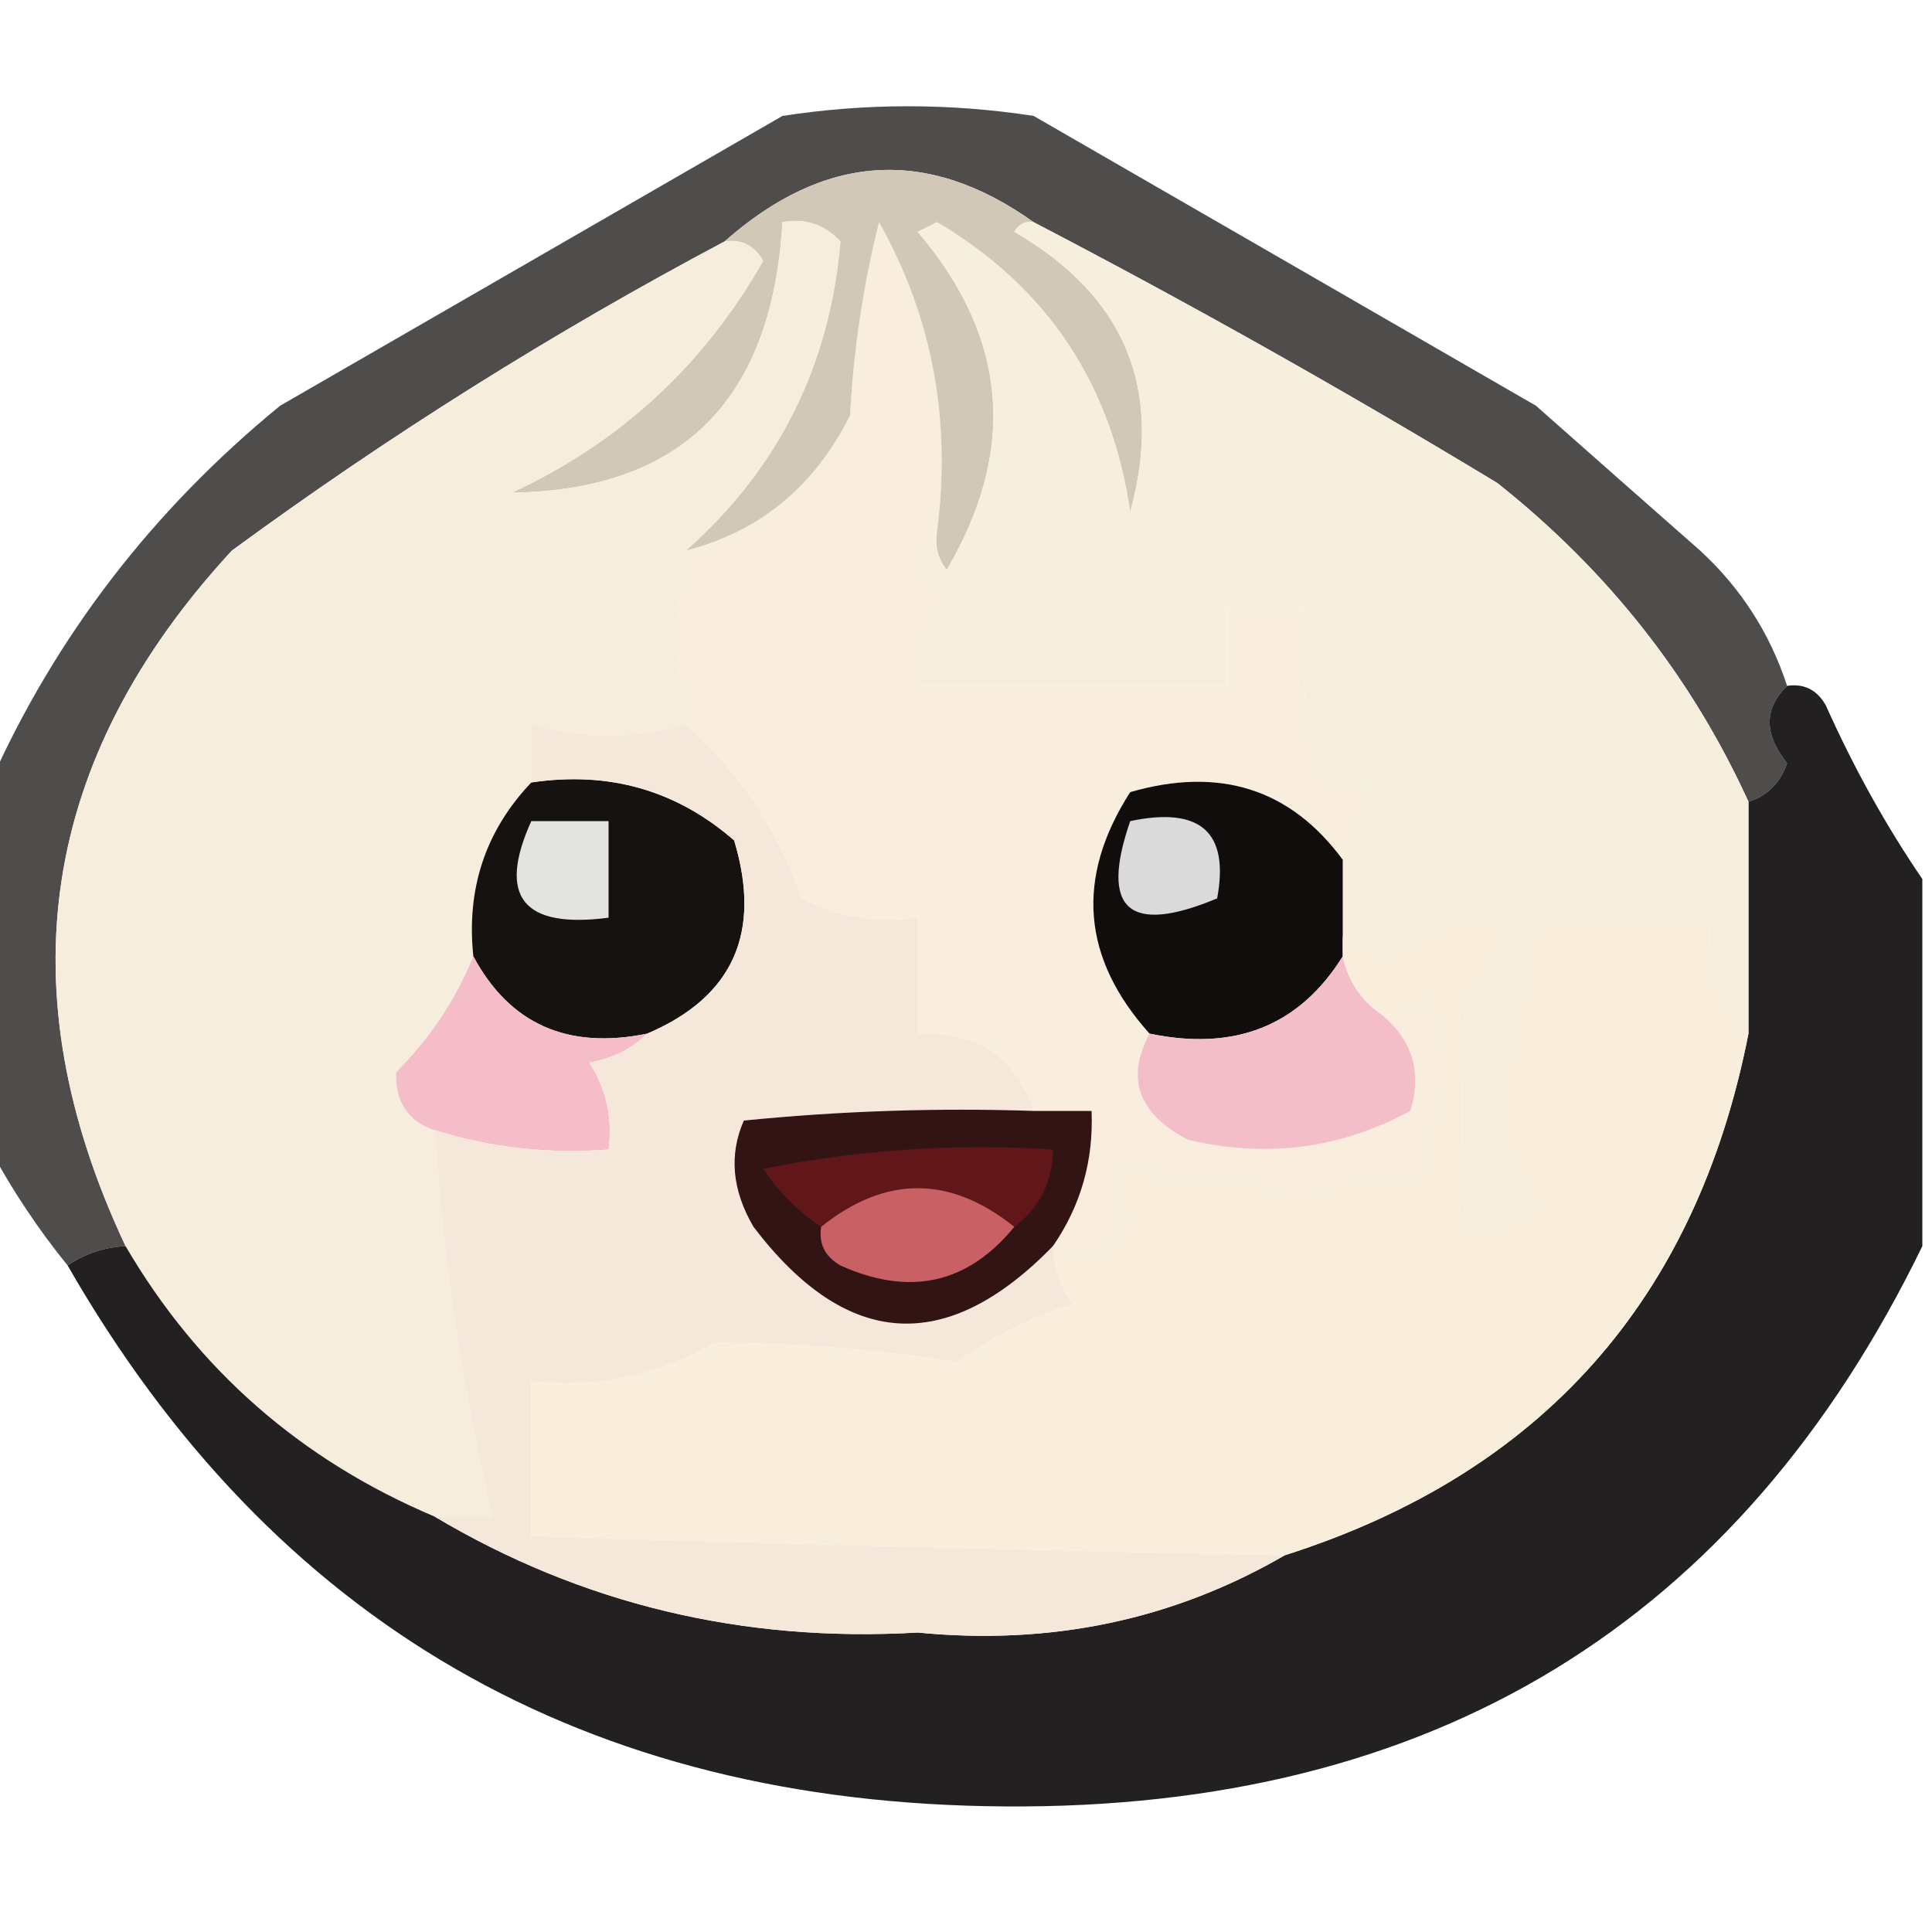 <?xml version="1.0" encoding="UTF-8"?>
<!DOCTYPE svg PUBLIC "-//W3C//DTD SVG 1.1//EN" "http://www.w3.org/Graphics/SVG/1.1/DTD/svg11.dtd">
<svg xmlns="http://www.w3.org/2000/svg" version="1.1" width="100px" height="100px" style="shape-rendering:geometricPrecision; text-rendering:geometricPrecision; image-rendering:optimizeQuality; fill-rule:evenodd; clip-rule:evenodd" xmlns:xlink="http://www.w3.org/1999/xlink">
<g><path style="opacity:0.723" fill="#0d0b09" d="M 92.5,35.5 C 91.295,36.672 91.295,38.005 92.5,39.5C 92.144,40.522 91.478,41.189 90.5,41.5C 87.556,35.039 83.222,29.539 77.5,25C 69.607,20.223 61.607,15.723 53.5,11.5C 48.014,7.585 42.681,7.919 37.5,12.5C 28.618,17.213 20.118,22.547 12,28.5C 2.086,39.243 0.252,51.243 6.5,64.5C 5.391,64.557 4.391,64.89 3.5,65.5C 1.986,63.636 0.653,61.636 -0.5,59.5C -0.5,53.167 -0.5,46.833 -0.5,40.5C 2.905,32.898 7.905,26.398 14.5,21C 23.167,16 31.833,11 40.5,6C 44.833,5.333 49.167,5.333 53.5,6C 62.199,11.014 70.865,16.014 79.5,21C 82.359,23.529 85.192,26.029 88,28.5C 90.11,30.443 91.61,32.776 92.5,35.5 Z"/></g>
<g><path style="opacity:1" fill="#f9eddd" d="M 48.5,27.5 C 47.172,28.91 47.505,30.076 49.5,31C 47.893,32.049 47.227,33.549 47.5,35.5C 52.833,35.5 58.167,35.5 63.5,35.5C 63.5,34.167 63.5,32.833 63.5,31.5C 64.833,31.5 66.167,31.5 67.5,31.5C 67.336,34.187 67.503,36.854 68,39.5C 68.667,40.833 69.333,40.833 70,39.5C 70.78,41.387 70.613,43.054 69.5,44.5C 66.795,40.83 63.128,39.663 58.5,41C 55.658,45.428 55.991,49.594 59.5,53.5C 58.251,55.828 58.918,57.662 61.5,59C 65.572,59.956 69.405,59.456 73,57.5C 73.613,55.505 73.113,53.838 71.5,52.5C 72.496,52.586 73.329,52.252 74,51.5C 74.784,54.76 74.617,57.927 73.5,61C 68.446,61.781 63.446,61.614 58.5,60.5C 57.289,61.274 57.289,62.107 58.5,63C 57.434,65.012 56.1,65.512 54.5,64.5C 55.94,62.412 56.606,60.079 56.5,57.5C 55.5,57.5 54.5,57.5 53.5,57.5C 52.554,54.687 50.554,53.354 47.5,53.5C 47.5,51.5 47.5,49.5 47.5,47.5C 45.396,47.799 43.396,47.466 41.5,46.5C 40.255,42.935 38.255,39.935 35.5,37.5C 34.924,34.393 34.924,31.393 35.5,28.5C 39.33,27.515 42.163,25.181 44,21.5C 44.176,18.118 44.676,14.785 45.5,11.5C 48.252,16.397 49.252,21.73 48.5,27.5 Z"/></g>
<g><path style="opacity:1" fill="#d2c8b7" d="M 53.5,11.5 C 53.062,11.435 52.728,11.601 52.5,12C 58.243,15.316 60.243,20.15 58.5,26.5C 57.531,19.874 54.197,14.874 48.5,11.5C 48.167,11.667 47.833,11.833 47.5,12C 52.16,17.451 52.66,23.284 49,29.5C 48.536,28.906 48.369,28.239 48.5,27.5C 49.252,21.73 48.252,16.397 45.5,11.5C 44.676,14.785 44.176,18.118 44,21.5C 42.163,25.181 39.33,27.515 35.5,28.5C 40.283,24.267 42.95,18.934 43.5,12.5C 42.675,11.614 41.675,11.281 40.5,11.5C 39.963,20.706 35.297,25.372 26.5,25.5C 32.106,22.895 36.439,18.895 39.5,13.5C 39.043,12.703 38.376,12.369 37.5,12.5C 42.681,7.919 48.014,7.585 53.5,11.5 Z"/></g>
<g><path style="opacity:1" fill="#f6eddd" d="M 35.5,28.5 C 34.924,31.393 34.924,34.393 35.5,37.5C 32.922,38.254 30.256,38.254 27.5,37.5C 27.5,38.5 27.5,39.5 27.5,40.5C 25.129,42.997 24.129,45.997 24.5,49.5C 23.577,51.759 22.244,53.759 20.5,55.5C 20.453,57.038 21.12,58.038 22.5,58.5C 22.937,65.284 23.937,71.951 25.5,78.5C 24.5,78.5 23.5,78.5 22.5,78.5C 15.584,75.58 10.25,70.913 6.5,64.5C 0.252,51.243 2.086,39.243 12,28.5C 20.118,22.547 28.618,17.213 37.5,12.5C 38.376,12.369 39.043,12.703 39.5,13.5C 36.439,18.895 32.106,22.895 26.5,25.5C 35.297,25.372 39.963,20.706 40.5,11.5C 41.675,11.281 42.675,11.614 43.5,12.5C 42.95,18.934 40.283,24.267 35.5,28.5 Z"/></g>
<g><path style="opacity:0.883" fill="#060404" d="M 92.5,35.5 C 93.376,35.369 94.043,35.703 94.5,36.5C 95.941,39.724 97.608,42.724 99.5,45.5C 99.5,51.833 99.5,58.167 99.5,64.5C 90.014,83.998 74.181,93.665 52,93.5C 30.3,93.358 14.133,84.025 3.5,65.5C 4.391,64.89 5.391,64.557 6.5,64.5C 10.25,70.913 15.584,75.58 22.5,78.5C 30.105,83.025 38.438,85.025 47.5,84.5C 54.402,85.177 60.736,83.844 66.5,80.5C 79.795,76.266 87.795,67.266 90.5,53.5C 90.5,49.5 90.5,45.5 90.5,41.5C 91.478,41.189 92.144,40.522 92.5,39.5C 91.295,38.005 91.295,36.672 92.5,35.5 Z"/></g>
<g><path style="opacity:1" fill="#f7efde" d="M 53.5,11.5 C 61.607,15.723 69.607,20.223 77.5,25C 83.222,29.539 87.556,35.039 90.5,41.5C 90.5,45.5 90.5,49.5 90.5,53.5C 88.926,51.898 88.259,49.898 88.5,47.5C 85.5,47.5 82.5,47.5 79.5,47.5C 78.841,50.825 78.174,54.158 77.5,57.5C 77.716,59.384 78.383,61.051 79.5,62.5C 78.311,63.429 76.978,63.762 75.5,63.5C 75.719,59.516 75.719,55.682 75.5,52C 77.107,50.951 77.773,49.451 77.5,47.5C 75.4,47.477 73.567,48.144 72,49.5C 71.098,49.257 70.265,48.923 69.5,48.5C 69.5,47.167 69.5,45.833 69.5,44.5C 70.613,43.054 70.78,41.387 70,39.5C 69.333,40.833 68.667,40.833 68,39.5C 67.503,36.854 67.336,34.187 67.5,31.5C 66.167,31.5 64.833,31.5 63.5,31.5C 63.5,32.833 63.5,34.167 63.5,35.5C 58.167,35.5 52.833,35.5 47.5,35.5C 47.227,33.549 47.893,32.049 49.5,31C 47.505,30.076 47.172,28.91 48.5,27.5C 48.369,28.239 48.536,28.906 49,29.5C 52.66,23.284 52.16,17.451 47.5,12C 47.833,11.833 48.167,11.667 48.5,11.5C 54.197,14.874 57.531,19.874 58.5,26.5C 60.243,20.15 58.243,15.316 52.5,12C 52.728,11.601 53.062,11.435 53.5,11.5 Z"/></g>
<g><path style="opacity:1" fill="#151210" d="M 27.5,40.5 C 31.516,39.9 35.016,40.9 38,43.5C 39.442,48.277 37.942,51.61 33.5,53.5C 29.379,54.342 26.379,53.008 24.5,49.5C 24.129,45.997 25.129,42.997 27.5,40.5 Z"/></g>
<g><path style="opacity:1" fill="#110d0c" d="M 69.5,44.5 C 69.5,45.833 69.5,47.167 69.5,48.5C 69.5,48.833 69.5,49.167 69.5,49.5C 67.263,53.093 63.93,54.426 59.5,53.5C 55.991,49.594 55.658,45.428 58.5,41C 63.128,39.663 66.795,40.83 69.5,44.5 Z"/></g>
<g><path style="opacity:1" fill="#dadada" d="M 58.5,42.5 C 62.138,41.737 63.638,43.07 63,46.5C 58.416,48.413 56.916,47.079 58.5,42.5 Z"/></g>
<g><path style="opacity:1" fill="#e3e3e0" d="M 27.5,42.5 C 28.833,42.5 30.167,42.5 31.5,42.5C 31.5,44.167 31.5,45.833 31.5,47.5C 27.065,48.078 25.732,46.411 27.5,42.5 Z"/></g>
<g><path style="opacity:1" fill="#f4bdc8" d="M 24.5,49.5 C 26.379,53.008 29.379,54.342 33.5,53.5C 32.737,54.268 31.738,54.768 30.5,55C 31.38,56.356 31.713,57.856 31.5,59.5C 28.392,59.736 25.392,59.403 22.5,58.5C 21.12,58.038 20.453,57.038 20.5,55.5C 22.244,53.759 23.577,51.759 24.5,49.5 Z"/></g>
<g><path style="opacity:1" fill="#f3bec7" d="M 69.5,49.5 C 69.782,50.778 70.449,51.778 71.5,52.5C 73.113,53.838 73.613,55.505 73,57.5C 69.405,59.456 65.572,59.956 61.5,59C 58.918,57.662 58.251,55.828 59.5,53.5C 63.93,54.426 67.263,53.093 69.5,49.5 Z"/></g>
<g><path style="opacity:1" fill="#f6e7db" d="M 35.5,37.5 C 38.255,39.935 40.255,42.935 41.5,46.5C 43.396,47.466 45.396,47.799 47.5,47.5C 47.5,49.5 47.5,51.5 47.5,53.5C 50.554,53.354 52.554,54.687 53.5,57.5C 48.489,57.334 43.489,57.501 38.5,58C 37.724,59.77 37.89,61.603 39,63.5C 43.818,69.83 48.985,70.163 54.5,64.5C 54.539,65.583 54.873,66.583 55.5,67.5C 53.328,68.205 51.328,69.205 49.5,70.5C 45.316,69.845 41.15,69.512 37,69.5C 34.065,71.192 30.898,71.858 27.5,71.5C 27.5,74.167 27.5,76.833 27.5,79.5C 40.803,79.918 53.803,80.252 66.5,80.5C 60.736,83.844 54.402,85.177 47.5,84.5C 38.438,85.025 30.105,83.025 22.5,78.5C 23.5,78.5 24.5,78.5 25.5,78.5C 23.937,71.951 22.937,65.284 22.5,58.5C 25.392,59.403 28.392,59.736 31.5,59.5C 31.713,57.856 31.38,56.356 30.5,55C 31.738,54.768 32.737,54.268 33.5,53.5C 37.942,51.61 39.442,48.277 38,43.5C 35.016,40.9 31.516,39.9 27.5,40.5C 27.5,39.5 27.5,38.5 27.5,37.5C 30.256,38.254 32.922,38.254 35.5,37.5 Z"/></g>
<g><path style="opacity:1" fill="#331414" d="M 53.5,57.5 C 54.5,57.5 55.5,57.5 56.5,57.5C 56.606,60.079 55.94,62.412 54.5,64.5C 48.985,70.163 43.818,69.83 39,63.5C 37.89,61.603 37.724,59.77 38.5,58C 43.489,57.501 48.489,57.334 53.5,57.5 Z"/></g>
<g><path style="opacity:1" fill="#61161a" d="M 52.5,63.5 C 49.167,60.833 45.833,60.833 42.5,63.5C 41.34,62.735 40.34,61.735 39.5,60.5C 44.456,59.506 49.456,59.172 54.5,59.5C 54.473,61.199 53.806,62.533 52.5,63.5 Z"/></g>
<g><path style="opacity:1" fill="#c96164" d="M 52.5,63.5 C 50.089,66.45 47.089,67.117 43.5,65.5C 42.703,65.043 42.369,64.376 42.5,63.5C 45.833,60.833 49.167,60.833 52.5,63.5 Z"/></g>
<g><path style="opacity:1" fill="#f9eddc" d="M 90.5,53.5 C 87.795,67.266 79.795,76.266 66.5,80.5C 53.803,80.252 40.803,79.918 27.5,79.5C 27.5,76.833 27.5,74.167 27.5,71.5C 30.898,71.858 34.065,71.192 37,69.5C 41.15,69.512 45.316,69.845 49.5,70.5C 51.328,69.205 53.328,68.205 55.5,67.5C 54.873,66.583 54.539,65.583 54.5,64.5C 56.1,65.512 57.434,65.012 58.5,63C 57.289,62.107 57.289,61.274 58.5,60.5C 63.446,61.614 68.446,61.781 73.5,61C 74.617,57.927 74.784,54.76 74,51.5C 73.329,52.252 72.496,52.586 71.5,52.5C 70.449,51.778 69.782,50.778 69.5,49.5C 69.5,49.167 69.5,48.833 69.5,48.5C 70.265,48.923 71.098,49.257 72,49.5C 73.567,48.144 75.4,47.477 77.5,47.5C 77.773,49.451 77.107,50.951 75.5,52C 75.719,55.682 75.719,59.516 75.5,63.5C 76.978,63.762 78.311,63.429 79.5,62.5C 78.383,61.051 77.716,59.384 77.5,57.5C 78.174,54.158 78.841,50.825 79.5,47.5C 82.5,47.5 85.5,47.5 88.5,47.5C 88.259,49.898 88.926,51.898 90.5,53.5 Z"/></g>
</svg>
